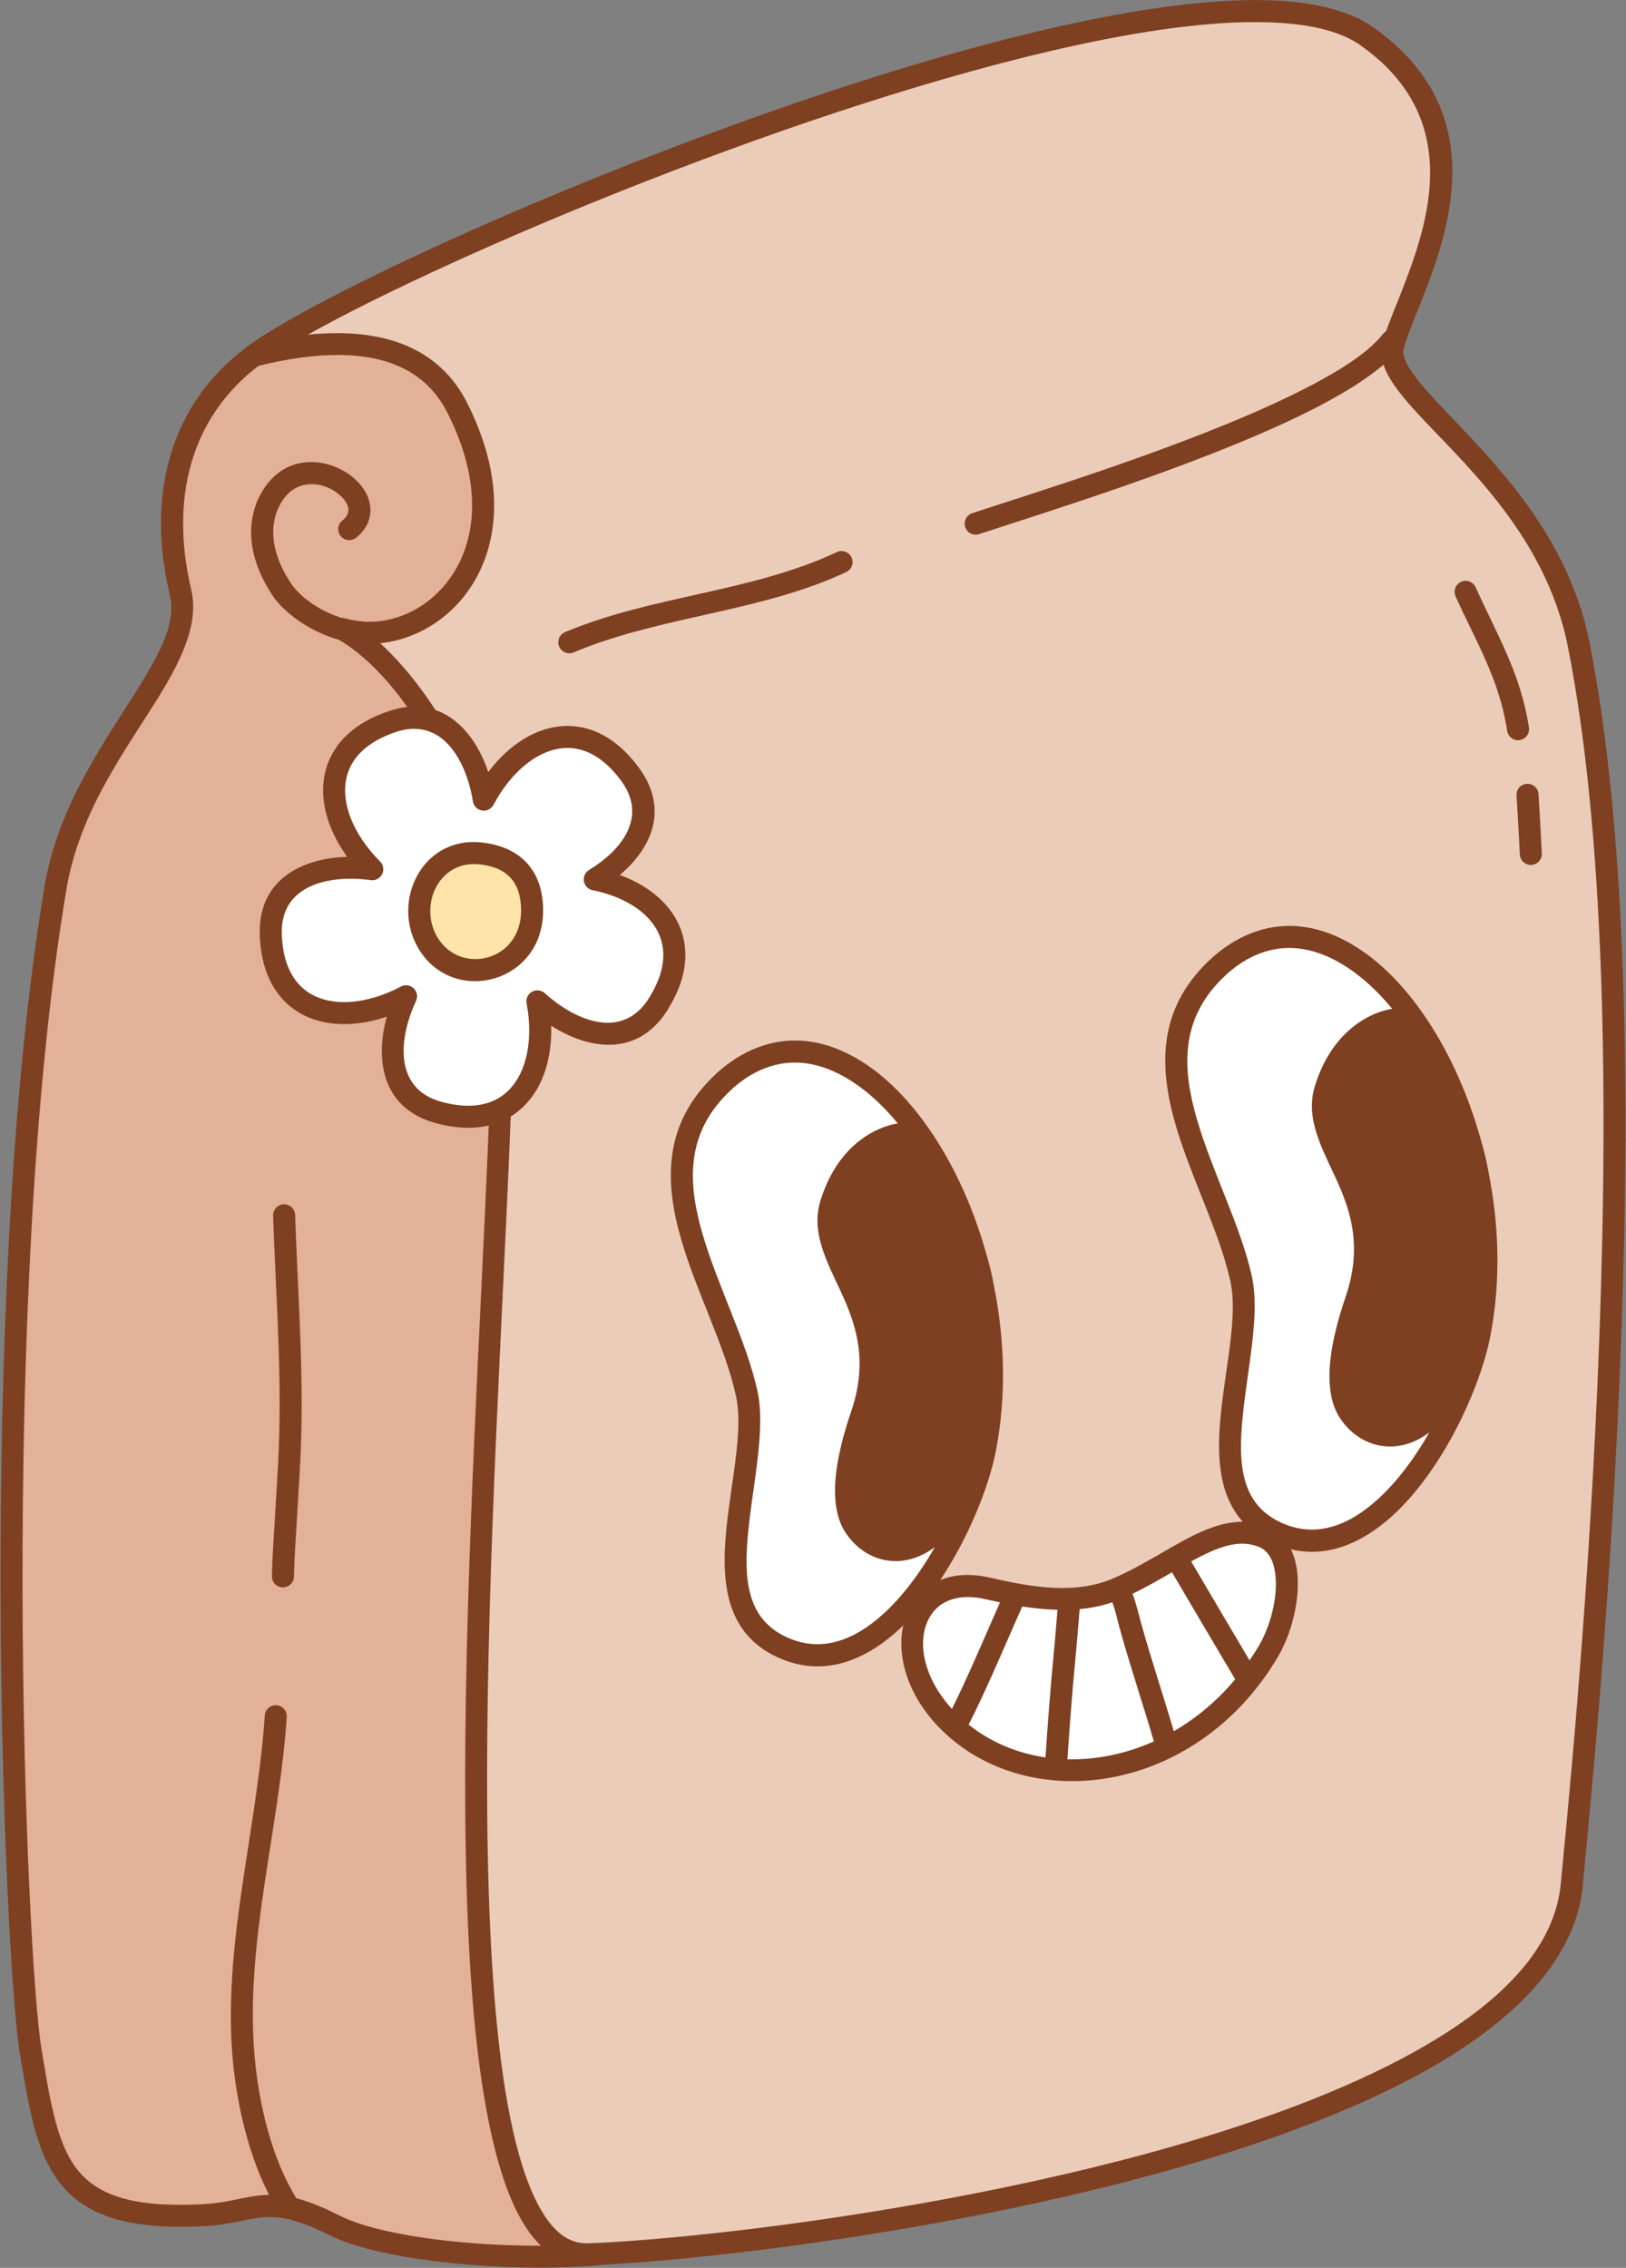 <?xml version="1.0" encoding="UTF-8" standalone="no"?><!DOCTYPE svg PUBLIC "-//W3C//DTD SVG 1.1//EN" "http://www.w3.org/Graphics/SVG/1.1/DTD/svg11.dtd"><svg width="100%" height="100%" viewBox="0 0 2460 3431" version="1.1" xmlns="http://www.w3.org/2000/svg" xmlns:xlink="http://www.w3.org/1999/xlink" xml:space="preserve" xmlns:serif="http://www.serif.com/" style="fill-rule:evenodd;clip-rule:evenodd;stroke-linejoin:round;stroke-miterlimit:2;"><rect x="0" y="0" width="2460" height="3431" fill="#808080" stroke="none"/><g id="Coffee-Bag-05" serif:id="Coffee Bag-05"><path d="M914.246,3409.42c-128.129,13.639 -330.239,-2.967 -408.591,-42.879c-102.636,-52.282 -120.237,-19.389 -196.747,-15.294c-221.377,11.85 -234.821,-81.818 -262.473,-247.728c-23.682,-142.093 -66.04,-1143.94 37.667,-1761.12c34.38,-204.602 215.341,-335.023 188.952,-446.534c-35.997,-152.115 2.779,-291.757 135.067,-374.421c96.476,-60.285 355.649,-30.778 344.334,249.089c-5.702,141.025 20.705,522.119 42.851,688.289c93.975,705.123 124.609,1641.06 118.94,1950.6Z" style="fill:#e3b198;"/><path d="M916.01,3425.99c8.358,-0.89 14.746,-7.864 14.9,-16.268c5.676,-309.939 -24.988,-1247.08 -119.083,-1953.11c-22.054,-165.477 -48.398,-544.978 -42.719,-685.414c3.593,-88.873 -19.082,-153.759 -54.645,-199.519c-84.242,-108.396 -242.604,-109.725 -315.174,-64.378c-138.741,86.696 -180.206,232.859 -142.453,392.393c9.69,40.95 -12.78,84.14 -43.21,133.894c-50.66,82.831 -124.941,180.951 -145.96,306.041c-104.032,619.108 -61.427,1624.09 -37.671,1766.62c8.454,50.723 15.688,94.802 27.648,131.358c12.909,39.455 31.381,70.525 61.269,92.713c38.452,28.547 96.902,42.591 190.887,37.56c23.945,-1.282 42.365,-5.222 59.302,-8.701c34.944,-7.178 62.719,-11.555 128.989,22.203c80.156,40.831 286.841,58.554 417.92,44.601Zm-18.19,-31.744c-125.443,10.705 -310.978,-5.056 -384.6,-42.559c-66.658,-33.955 -100.313,-34.096 -134.353,-28.318c-20.423,3.467 -41.039,9.637 -70.85,11.232c-83.12,4.45 -135.228,-5.791 -169.236,-31.038c-24.457,-18.157 -38.894,-44.027 -49.457,-76.314c-11.512,-35.187 -18.312,-77.65 -26.449,-126.473c-23.608,-141.649 -65.72,-1140.37 37.663,-1755.62c20.237,-120.433 92.75,-214.424 141.525,-294.173c35.864,-58.64 58.632,-110.696 47.21,-158.961c-34.242,-144.697 1.843,-277.816 127.68,-356.449c62.496,-39.052 198.643,-36.784 271.19,56.564c31.632,40.701 50.855,98.67 47.659,177.718c-5.726,141.613 20.745,524.3 42.984,691.164c92.395,693.271 123.491,1609.95 119.034,1933.23l-0,0Z" style="fill:#7e4021;"/><path d="M448.208,3325.4c-37.238,-59.928 -56.094,-141.222 -62.661,-210.463c-16.211,-170.917 36.943,-346.492 48.273,-517.38c0.608,-9.179 -6.349,-17.125 -15.528,-17.733c-9.178,-0.609 -17.124,6.349 -17.732,15.527c-11.446,172.639 -64.575,350.066 -48.198,522.733c7.023,74.046 27.712,160.823 67.533,224.909c4.855,7.813 15.14,10.215 22.953,5.36c7.813,-4.855 10.215,-15.14 5.36,-22.953Z" style="fill:#7e4021;"/><path d="M444.717,2385.21c0.292,-14.765 0.949,-29.54 1.886,-44.278c2.594,-40.774 4.968,-81.568 7.266,-122.36c7.211,-127.987 -3.042,-252.877 -7.369,-380.514c-0.312,-9.193 -8.029,-16.404 -17.222,-16.092c-9.193,0.312 -16.404,8.028 -16.092,17.222c4.292,126.629 14.556,250.532 7.403,377.509c-2.294,40.711 -4.663,81.425 -7.252,122.119c-0.968,15.222 -1.645,30.484 -1.947,45.735c-0.182,9.197 7.137,16.811 16.334,16.993c9.197,0.182 16.811,-7.137 16.993,-16.334Z" style="fill:#7e4021;"/><path d="M383.443,538.189c193.609,-144.357 1426.78,-665.714 1684.78,-483.104c211.725,149.857 63.21,378.628 39.408,467.817c-20.416,76.499 230.428,198.291 280.805,452.288c121.574,612.98 2.115,1737.64 -10.391,1875.21c-36.08,396.877 -1179.16,548.484 -1487.57,560.126c-314.748,11.882 -86.372,-1773.46 -137.328,-2058.36c-27.598,-154.308 -127.168,-339.599 -235.29,-400.559c127.123,36.865 288.74,-108.231 173.788,-334.945c-47.357,-93.4 -154.59,-116.894 -308.211,-78.473Z" style="fill:#ebccb8;"/><path d="M373.48,524.828c-6.367,4.747 -8.5,13.328 -5.096,20.504c3.403,7.176 11.398,10.953 19.102,9.026c143.753,-35.953 244.988,-17.559 289.303,69.841c32.618,64.33 42.057,121.637 35.533,169.509c-14.55,106.753 -109.376,165.218 -189.813,141.891c-8.127,-2.356 -16.73,1.75 -20.008,9.551c-3.278,7.8 -0.191,16.819 7.18,20.975c104.828,59.104 200.312,239.367 227.069,388.975c35.635,199.247 -65.698,1133.01 -21.713,1671.27c11.553,141.382 33.39,255.947 69.439,324.275c27.207,51.57 63,78.189 106.637,76.542c217.098,-8.195 845.435,-85.57 1215.37,-268.024c163.926,-80.849 276.908,-183.452 288.162,-307.248c12.538,-137.919 132.024,-1265.43 10.141,-1879.97c-35.966,-181.341 -171.298,-297.14 -242.61,-376.742c-13.983,-15.609 -25.342,-29.643 -32.39,-42.528c-5.135,-9.386 -8.132,-17.677 -6.05,-25.479c9.512,-35.642 38.971,-93.592 57.346,-159.888c29.226,-105.446 31.348,-230.577 -103.228,-325.829c-33.017,-23.369 -80.85,-36.486 -140.105,-40.226c-84.568,-5.338 -193.264,8.049 -314.131,34.072c-465.701,100.267 -1113.89,387.914 -1250.14,489.5Zm92.162,-18.438c218.95,-122.938 761.355,-351.57 1164.99,-438.475c117.373,-25.271 222.892,-38.575 305.015,-33.392c51.873,3.274 94.044,13.709 122.947,34.166c119.494,84.577 116.314,196.091 90.363,289.719c-18.409,66.42 -47.899,124.487 -57.429,160.196c-3.342,12.522 -1.87,25.991 4.332,40.497c7.378,17.255 22.038,36.637 41.487,58.346c68.526,76.494 200.179,186.729 234.74,360.985c121.267,611.428 1.834,1733.24 -10.64,1870.46c-10.394,114.334 -118.313,205.701 -269.71,280.371c-365.804,180.415 -987.213,256.506 -1201.89,264.609c-31.914,1.205 -55.999,-21.07 -75.898,-58.786c-34.598,-65.58 -54.609,-175.739 -65.698,-311.436c-44.067,-539.27 57.006,-1474.8 21.304,-1674.42c-24.205,-135.336 -102.897,-293.35 -194.486,-376.132c79.743,-7.989 156.273,-72.17 170.273,-174.891c7.272,-53.355 -2.477,-117.386 -38.831,-189.084c-40.994,-80.851 -123.526,-114.855 -240.875,-102.735l-0.002,-0Z" style="fill:#7e4021;"/><path d="M1495.01,2403.22c72.274,16.845 137.115,24.438 193.189,1.018c85.432,-35.684 154.211,-105.085 221.247,-80.018c55.123,20.612 41.721,119.95 9.077,174.784c-119.877,201.357 -366.124,230.525 -488.68,99.787c-89.721,-95.712 -52.134,-222.909 65.167,-195.571Z" style="fill:#fff;"/><path d="M1498.8,2386.99c-55.384,-12.908 -95.274,4.82 -116.952,36.231c-30.922,44.804 -24.582,122.511 35.843,186.97c129.074,137.692 388.908,109.407 515.159,-102.659c21.315,-35.803 34.891,-89.086 29.544,-130.793c-4.132,-32.232 -19.288,-57.727 -47.104,-68.128c-30.816,-11.524 -62.018,-6.465 -94.572,7.325c-42.467,17.989 -87.704,51.526 -138.936,72.925c-53.113,22.184 -114.524,14.085 -182.982,-1.871l-0,0Zm183.98,37.116c-15.837,5.4 -32.306,8.704 -49.374,10.293c-1.622,21.123 -5.318,63.739 -6.753,78.738c-4.744,49.579 -8.389,98.949 -11.743,148.451c43.222,1.024 88.086,-7.958 130.785,-27.058c-15.904,-54.718 -37.233,-118.11 -52.096,-172.507c-3.101,-11.352 -6.01,-26.117 -10.819,-37.917Zm-136.207,6.285c-16.442,36.687 -58.34,135.722 -81.183,178.661c33.377,26.805 73.473,43.417 116.301,49.726c3.364,-49.625 7.025,-99.116 11.78,-148.816c1.347,-14.075 4.707,-52.724 6.42,-74.514c-17.229,-0.43 -35.01,-2.231 -53.318,-5.057Zm226.54,-51.717c-19.108,11.034 -38.957,22.528 -59.768,32.523c5.302,13.405 8.965,29.436 12.409,42.041c14.265,52.21 34.508,112.722 50.153,165.849c33.654,-19.448 65.273,-45.586 92.813,-78.475c-22.856,-38.599 -71.237,-120.281 -95.607,-161.938Zm-260.257,45.559c-7.13,-1.482 -14.34,-3.082 -21.622,-4.779l-0.001,-0c-38.467,-8.966 -66.895,0.884 -81.952,22.701c-23.86,34.572 -14.777,93.244 30.87,143.23c21.46,-42.153 55.611,-122.366 72.705,-161.152Zm377.623,87.704c4.742,-6.904 9.326,-14.06 13.73,-21.457c17.859,-29.998 29.602,-74.558 25.123,-109.503c-2.421,-18.881 -9.422,-35.052 -25.717,-41.144c-29.243,-10.936 -58.623,0.136 -90.254,16.432c-3.724,1.919 -7.472,3.916 -11.244,5.974c22.145,37.849 63.826,108.261 88.362,149.698Z" style="fill:#7e4021;"/><path d="M1299.03,1622.72c-115.813,-75.656 -195.913,4.517 -214.926,24.497c-127.064,133.531 12.188,309.74 45.476,460.384c25.325,114.608 -80.086,317.621 49.357,382.381c152.701,76.396 287.469,-173.243 311.583,-299.183c44.014,-229.87 -58.811,-481.405 -191.49,-568.079Z" style="fill:#fff;"/><path d="M2047.06,1449.36c-115.813,-75.656 -195.914,4.517 -214.926,24.497c-127.065,133.531 12.187,309.74 45.475,460.383c25.326,114.609 -80.086,317.622 49.357,382.382c152.701,76.396 287.469,-173.244 311.583,-299.183c44.014,-229.87 -58.81,-481.405 -191.489,-568.079Z" style="fill:#fff;"/><path d="M1504.1,1947.25c-2.843,-17.128 -7.436,-35.748 -13.258,-54.803c-35.919,-126.121 -104.493,-232.602 -182.687,-283.683l-0,-0c-50.892,-33.246 -95.623,-38.63 -132.176,-32.283c-54.689,9.496 -91.44,46.108 -103.939,59.244c-68.171,71.64 -66.104,154.525 -41.327,239.909c22.991,79.231 66.029,160.562 82.602,235.56c7.23,32.717 2.897,72.998 -2.873,115.034c-6.168,44.934 -14.178,91.745 -14.162,134.19c0.024,62.321 17.214,115.451 75.209,144.466c67.74,33.891 132.582,11.275 187.377,-38.621c76.719,-69.858 133.055,-194.111 148.032,-272.333c15.749,-82.251 13.099,-167.139 -2.798,-246.68Zm-145.759,-247.616c-21.262,-25.832 -44.307,-47.214 -68.417,-62.964l0,0c-41.759,-27.279 -78.249,-32.555 -108.243,-27.347c-45.131,7.837 -75.178,38.54 -85.494,49.38c-58.895,61.893 -54.867,133.874 -33.462,207.641c23.191,79.916 66.422,162.012 83.138,237.657c12.973,58.708 -6.87,140.103 -14.049,215.069c-6.297,65.768 -3.582,126.901 54.589,156.003c54.424,27.229 105.997,6.631 150.021,-33.456c29.803,-27.139 56.265,-63.107 78.011,-101.121c-52.625,39.308 -109.634,20.105 -136.878,-24.491c-11.265,-18.441 -15.293,-43.096 -14.027,-70.067c1.712,-36.454 12.831,-77.396 24.107,-110.205c31.028,-90.281 -1.01,-150.671 -25.34,-202.606c-19.143,-40.861 -33.234,-77.502 -20.993,-116.81c23.12,-74.24 69.959,-102.897 100.558,-112.799c6.064,-1.962 11.63,-3.183 16.479,-3.884Z" style="fill:#7e4021;"/><path d="M899.805,1330.43c56.587,-34.243 100.876,-94.138 53.748,-158.564c-27.394,-37.449 -57.631,-54.033 -86.927,-56.585c-27.576,-2.403 -54.69,7.674 -78.575,25.95c-22.302,17.064 -41.786,41.321 -56.101,68.531c-11.454,-70.706 -56.697,-146.432 -139.824,-117.65c-43.845,15.18 -68.582,39.209 -79.63,66.462c-10.4,25.653 -8.735,54.531 1.715,82.732c9.758,26.331 27.219,52.083 49.021,73.761c-70.95,-9.828 -156.627,11.167 -153.542,99.081c1.627,46.37 17.326,77.076 40.13,95.644c21.464,17.478 49.557,24.373 79.584,22.67c28.036,-1.589 57.781,-10.713 84.909,-25.183c-30.242,64.931 -35.35,152.994 49.59,175.879c44.801,12.07 78.765,6.086 103.214,-10.255c23.013,-15.381 37.858,-40.207 45.054,-69.409c6.719,-27.265 6.738,-58.379 0.878,-88.56c53.178,47.985 135.853,78.744 182.686,4.278c24.702,-39.276 28.962,-73.498 20.527,-101.67c-7.94,-26.517 -27.309,-48.001 -53.106,-63.46c-18.512,-11.092 -40.358,-19.071 -63.351,-23.652Z" style="fill:#fff;"/><path d="M937.753,1323.75c48.133,-40.563 74.652,-99.658 29.252,-161.723c-31.027,-42.415 -65.751,-60.458 -98.932,-63.349c-31.591,-2.752 -62.787,8.381 -90.15,29.317c-14.291,10.935 -27.541,24.578 -39.185,40.004c-22.112,-65.39 -72.907,-119.043 -152.065,-91.636c-49.66,17.194 -77.11,45.083 -89.623,75.95c-11.913,29.388 -10.438,62.478 1.533,94.785c6.253,16.873 15.401,33.547 26.724,49.21c-69,1.922 -135.211,34.709 -132.273,118.426c1.842,52.519 20.435,86.953 46.262,107.983c24.59,20.023 56.653,28.336 91.051,26.386c17.966,-1.018 36.591,-4.863 54.89,-11.084c-18.438,66.519 -6.554,139.441 74.331,161.232c50.742,13.671 89.118,6.018 116.81,-12.49c26.364,-17.62 43.732,-45.825 51.975,-79.278c4.306,-17.472 6.104,-36.405 5.535,-55.724c58.164,37.17 131.359,47.238 175.956,-23.673c27.977,-44.485 31.938,-83.416 22.384,-115.323c-9.096,-30.378 -30.952,-55.267 -60.506,-72.977c-10.457,-6.266 -21.89,-11.631 -33.969,-16.036l0,0Zm-46.577,-7.579c-5.883,3.56 -8.976,10.368 -7.787,17.141c1.189,6.773 6.415,12.12 13.159,13.464c21.058,4.196 41.088,11.444 58.041,21.603c22.043,13.209 38.922,31.287 45.707,53.945c7.317,24.438 2.759,53.945 -18.669,88.016c-40.392,64.225 -111.548,33.607 -157.412,-7.779c-5.323,-4.803 -13.121,-5.664 -19.363,-2.138c-6.243,3.527 -9.53,10.65 -8.164,17.688c5.386,27.74 5.475,56.337 -0.7,81.396c-6.148,24.951 -18.469,46.398 -38.132,59.541c-21.209,14.175 -50.754,18.488 -89.617,8.018c-73.258,-19.737 -64.9,-96.748 -38.818,-152.749c3.027,-6.499 1.559,-14.206 -3.646,-19.136c-5.205,-4.931 -12.98,-5.98 -19.306,-2.606c-24.933,13.299 -52.241,21.787 -78.009,23.248c-25.656,1.455 -49.776,-4.02 -68.117,-18.954c-19.781,-16.107 -32.585,-43.08 -33.997,-83.304c-2.66,-75.824 73.407,-90.464 134.6,-81.988c7.101,0.983 14.036,-2.685 17.22,-9.109c3.183,-6.424 1.902,-14.164 -3.182,-19.219c-20.038,-19.924 -36.176,-43.533 -45.144,-67.734c-8.93,-24.096 -10.784,-48.76 -1.899,-70.679c9.584,-23.641 31.604,-43.805 69.637,-56.974c71.695,-24.823 108.041,43.584 117.92,104.566c1.146,7.077 6.691,12.628 13.766,13.783c7.076,1.156 14.098,-2.343 17.436,-8.688c13.157,-25.008 30.981,-47.371 51.478,-63.055c20.409,-15.615 43.44,-24.635 67.002,-22.582c25.413,2.214 51.158,17.336 74.921,49.821c40.277,55.061 -0.563,105.199 -48.925,134.464Z" style="fill:#7e4021;"/><path d="M805.031,1375.66c-1.078,-68.961 -51.04,-81.454 -77.048,-84.465c-73.893,-8.553 -112.772,69.412 -84.406,128.062c39.577,81.83 162.996,55.146 161.454,-43.597Z" style="fill:#fee4a8;"/><path d="M821.695,1375.4c-0.513,-32.828 -10.861,-54.72 -24.442,-69.622c-20.315,-22.29 -48.834,-28.995 -67.353,-31.139c-87.96,-10.182 -135.093,82.06 -101.327,151.874c28.412,58.746 92.96,70.683 139.636,45.368c30.834,-16.723 54.218,-49.654 53.486,-96.481l0,-0Zm-33.329,0.52c0.503,32.169 -14.867,55.172 -36.048,66.66c-31.346,17 -74.657,8.871 -93.737,-30.58c-22.968,-47.488 7.656,-111.174 67.486,-104.249c12.692,1.47 32.626,5.204 46.55,20.48c9.244,10.143 15.4,25.346 15.749,47.689l-0,0Z" style="fill:#7e4021;"/><path d="M2252.12,1773.89c-2.843,-17.128 -7.436,-35.748 -13.258,-54.803c-35.918,-126.121 -104.492,-232.602 -182.687,-283.683c-50.892,-33.246 -95.623,-38.63 -132.176,-32.283c-54.689,9.496 -91.439,46.108 -103.939,59.244c-68.171,71.64 -66.104,154.525 -41.327,239.909c22.991,79.231 66.03,160.562 82.602,235.56c7.23,32.717 2.898,72.998 -2.873,115.034c-6.168,44.934 -14.178,91.745 -14.162,134.19c0.024,62.321 17.214,115.451 75.209,144.466c67.741,33.891 132.582,11.275 187.378,-38.621c76.718,-69.858 133.054,-194.111 148.032,-272.333c15.748,-82.251 13.099,-167.139 -2.799,-246.68Zm-145.759,-247.616c-21.262,-25.832 -44.307,-47.214 -68.416,-62.964c-41.76,-27.28 -78.25,-32.555 -108.244,-27.347c-45.131,7.837 -75.178,38.54 -85.494,49.38c-58.895,61.893 -54.867,133.874 -33.461,207.641c23.19,79.916 66.422,162.012 83.137,237.657c12.973,58.708 -6.87,140.103 -14.049,215.069c-6.297,65.768 -3.582,126.901 54.589,156.003c54.424,27.228 105.998,6.631 150.021,-33.456c29.803,-27.139 56.265,-63.107 78.011,-101.121c-52.624,39.308 -109.634,20.105 -136.878,-24.491c-11.265,-18.441 -15.293,-43.096 -14.026,-70.067c1.711,-36.454 12.83,-77.396 24.106,-110.205c31.028,-90.281 -1.009,-150.671 -25.34,-202.606c-19.142,-40.861 -33.234,-77.502 -20.993,-116.81c23.12,-74.24 69.96,-102.897 100.558,-112.799c6.064,-1.962 11.631,-3.183 16.479,-3.884Z" style="fill:#7e4021;"/><path d="M2202.17,902.241c31.06,69.034 66.11,124.954 78.061,203.49c1.384,9.094 9.891,15.354 18.985,13.97c9.094,-1.384 15.353,-9.891 13.969,-18.985c-12.445,-81.781 -48.274,-140.266 -80.617,-212.152c-3.775,-8.389 -13.649,-12.135 -22.038,-8.361c-8.388,3.775 -12.135,13.649 -8.36,22.038Z" style="fill:#7e4021;"/><path d="M2327.7,1202.33c-0.013,-2.231 -0.481,-4.496 -1.45,-6.662c-3.755,-8.397 -13.621,-12.166 -22.019,-8.411c-0.341,0.152 -10.496,3.704 -9.823,16.744c0.209,4.058 1.843,27.231 4.998,88.744c0.471,9.187 8.311,16.262 17.498,15.791c9.186,-0.471 16.262,-8.311 15.791,-17.498c-3.08,-60.061 -4.91,-87.444 -4.995,-88.708Z" style="fill:#7e4021;"/><path d="M2092.27,505.371c-24.393,31.167 -77.049,63.047 -141.814,94.339c-157.121,75.915 -384.887,145.332 -479.565,176.694c-8.732,2.892 -13.473,12.33 -10.58,21.062c2.892,8.732 12.33,13.473 21.062,10.58c95.48,-31.628 325.131,-101.763 483.584,-178.322c70.481,-34.054 127.017,-69.892 153.562,-103.808c5.67,-7.244 4.391,-17.728 -2.853,-23.397c-7.243,-5.67 -17.727,-4.391 -23.396,2.852Z" style="fill:#7e4021;"/><path d="M1266.12,835.279c-129.415,60.749 -280.122,65.821 -411.256,121.036c-8.477,3.569 -12.462,13.35 -8.893,21.828c3.57,8.477 13.351,12.462 21.829,8.893c131.541,-55.386 282.667,-60.645 412.484,-121.583c8.327,-3.909 11.914,-13.842 8.005,-22.169c-3.908,-8.327 -13.842,-11.914 -22.169,-8.005Z" style="fill:#7e4021;"/><path d="M543.523,939.633c-36.795,-1.764 -84.281,-28.183 -103.614,-57.471c-33.003,-50 -33.356,-95.089 -11.359,-126.616c24.476,-35.079 67.371,-24.959 88.09,-4.15c6.695,6.724 11.449,14.533 10.328,22.522c-0.681,4.85 -3.785,9.342 -9.041,13.555c-7.177,5.754 -8.333,16.252 -2.58,23.429c5.754,7.177 16.252,8.333 23.429,2.58c13.182,-10.568 19.495,-22.769 21.201,-34.931c2.461,-17.533 -5.023,-35.918 -19.716,-50.674c-32.731,-32.874 -100.383,-46.82 -139.048,8.595c-28.449,40.774 -31.806,99.387 10.877,164.052c24.256,36.748 83.671,70.191 129.837,72.404c9.188,0.44 17.005,-6.662 17.445,-15.85c0.441,-9.188 -6.661,-17.005 -15.849,-17.445Z" style="fill:#7e4021;"/></g></svg>